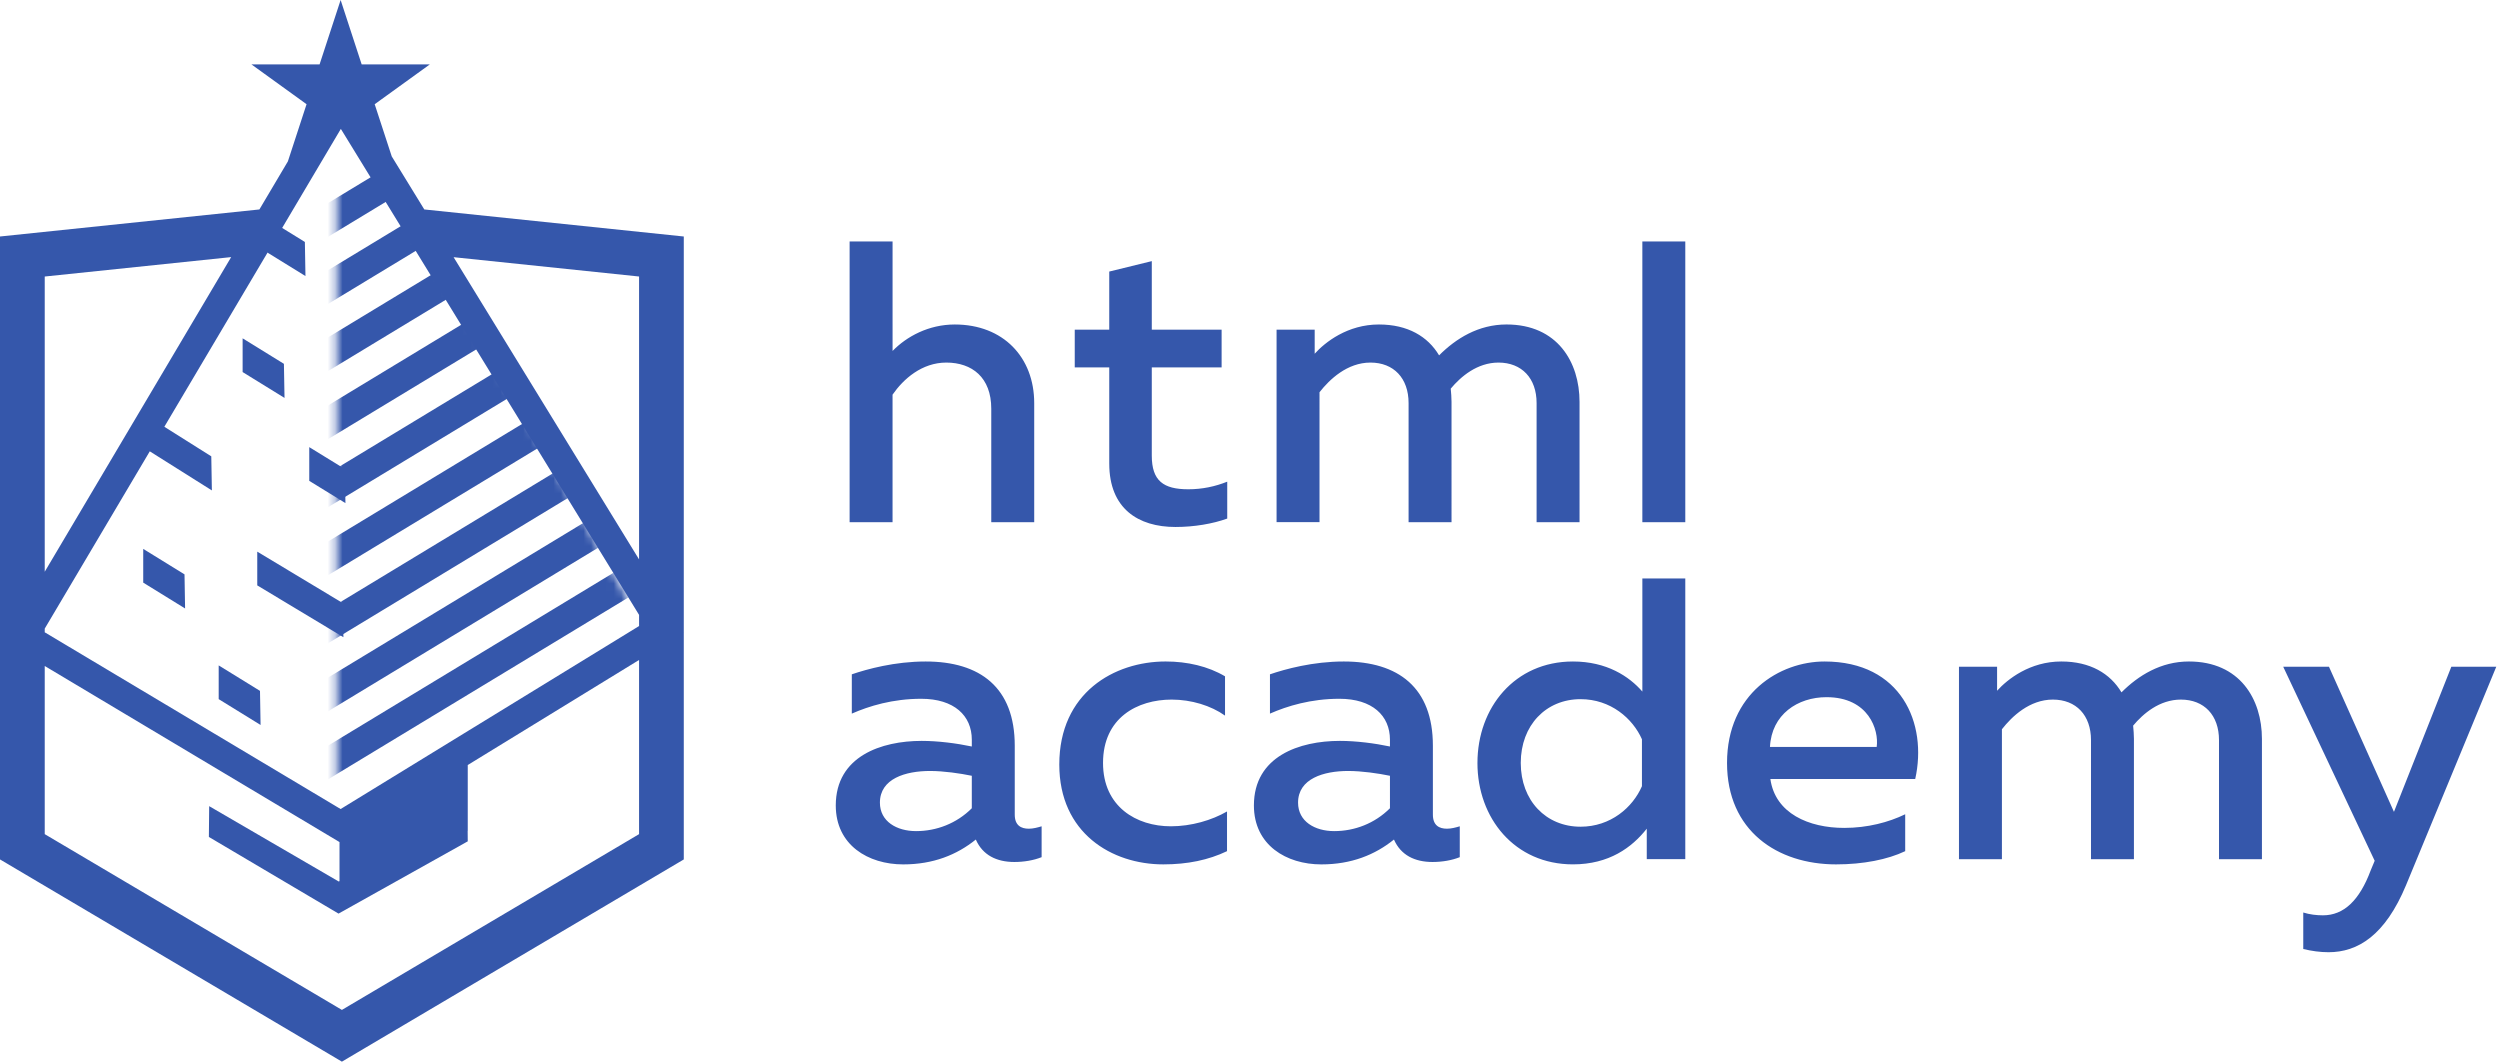 <svg width="332" height="141" viewBox="0 0 332 141" xmlns="http://www.w3.org/2000/svg" xmlns:xlink="http://www.w3.org/1999/xlink"><defs><path id="a" d="M44.706 109.9L86.023 84.22l-41.33-72.962z"/></defs><g fill="none" fill-rule="evenodd"><path d="M129.056 107.336c-2.025 2.023-4.69 3.035-7.407 3.035-2.56 0-4.797-1.277-4.797-3.78 0-3.195 3.41-4.206 6.66-4.206 1.813 0 3.997.32 5.543.638v4.314zm9.272 2.396c-.532.16-1.12.32-1.705.32-1.012 0-1.864-.426-1.864-1.864v-9.16c0-7.72-4.584-11.182-11.833-11.182-4.103 0-7.78 1.01-9.806 1.704v5.218c2.294-1.01 5.438-1.97 9.222-1.97 4.37 0 6.714 2.237 6.714 5.432v.905c-2.025-.426-4.477-.745-6.66-.745-5.33 0-11.406 2.023-11.406 8.574 0 5.272 4.317 7.828 8.953 7.828 3.998 0 7.14-1.278 9.646-3.302.904 2.077 2.77 2.982 5.115 2.982 1.278 0 2.558-.214 3.623-.64v-4.1zM154.476 114.79c3.25 0 6.02-.584 8.472-1.756v-5.272c-2.025 1.172-4.742 1.97-7.46 1.97-4.583 0-9.006-2.61-9.006-8.413 0-6.02 4.583-8.414 9.113-8.414 2.61 0 5.222.798 7.088 2.128v-5.218c-2.24-1.33-5.01-1.97-7.887-1.97-6.822 0-14.122 4.153-14.122 13.685 0 9.107 6.98 13.26 13.802 13.26M184.585 107.336c-2.026 2.023-4.69 3.035-7.408 3.035-2.558 0-4.795-1.277-4.795-3.78 0-3.195 3.41-4.206 6.66-4.206 1.812 0 3.997.32 5.543.638v4.314zm-6.662-8.946c-5.33 0-11.405 2.023-11.405 8.574 0 5.272 4.318 7.828 8.954 7.828 3.997 0 7.14-1.278 9.645-3.302.906 2.077 2.772 2.982 5.117 2.982 1.277 0 2.558-.214 3.623-.64v-4.1c-.533.16-1.12.32-1.705.32-1.012 0-1.865-.426-1.865-1.864v-9.16c0-7.72-4.583-11.182-11.83-11.182-4.105 0-7.782 1.01-9.807 1.704v5.218c2.292-1.01 5.437-1.97 9.22-1.97 4.37 0 6.715 2.237 6.715 5.432v.905c-2.026-.426-4.477-.745-6.662-.745zM218.05 98.177v6.23c-1.225 2.823-4.156 5.38-8.153 5.38-4.583 0-7.94-3.462-7.94-8.468 0-5.007 3.357-8.47 7.94-8.47 3.997 0 6.928 2.558 8.154 5.327m-21.847 3.142c0 7.347 4.954 13.47 12.682 13.47 4.795 0 7.834-2.235 9.805-4.738v4.046h5.116V76.823h-5.702V91.84c-1.758-2.024-4.742-3.994-9.22-3.994-7.727 0-12.68 6.124-12.68 13.473M242.565 92.585c5.595 0 6.98 4.366 6.66 6.604h-14.174c.213-4.314 3.678-6.605 7.515-6.605m1.28 22.206c3.57 0 6.82-.638 9.164-1.756v-4.9c-2.185 1.066-5.01 1.812-8.1 1.812-4.69 0-9.166-1.917-9.806-6.498h19.237c1.653-7.4-1.863-15.602-12.042-15.602-5.915 0-12.95 4.207-12.95 13.472 0 9 6.662 13.473 14.496 13.473M294.683 98.283V114.1h5.702V98.123c0-5.272-2.93-10.278-9.698-10.278-3.73 0-6.715 1.863-8.954 4.1-1.492-2.502-4.156-4.1-7.993-4.1-4.157 0-7.14 2.344-8.527 3.887V88.54h-5.062v25.56h5.703V96.845c1.332-1.705 3.677-3.94 6.767-3.94 3.09 0 5.063 2.076 5.063 5.377V114.1h5.702V98.123c0-.587-.053-1.172-.106-1.758 1.33-1.598 3.516-3.46 6.34-3.46 3.09 0 5.063 2.076 5.063 5.377M331.507 88.538h-5.968l-7.622 19.277-8.632-19.277h-6.076l12.15 25.774-.533 1.278c-1.492 3.993-3.57 5.964-6.34 5.964-.853 0-1.76-.106-2.613-.373v4.847c1.12.267 2.24.426 3.357.426 3.892 0 7.515-2.236 10.287-8.892l11.99-29.022zM118.532 52.41c1.438-2.076 3.89-4.26 7.14-4.26 3.412 0 5.968 1.97 5.968 6.125v15.07h5.703V53.53c0-6.072-4.104-10.438-10.55-10.438-3.465 0-6.396 1.597-8.26 3.514V32.068h-5.704v37.277h5.702V52.41zM147.31 61.57c0 5.965 3.836 8.413 8.792 8.413 2.504 0 4.956-.426 6.875-1.117v-4.9c-1.6.64-3.304 1.01-5.17 1.01-3.304 0-4.85-1.116-4.85-4.472V48.79h9.273v-5.007h-9.272v-9.106l-5.65 1.386v7.72h-4.582v5.006h4.583v12.78zM175.23 52.09c1.333-1.703 3.678-3.94 6.768-3.94s5.062 2.077 5.062 5.378v15.816h5.703V53.37c0-.586-.053-1.173-.106-1.758 1.332-1.598 3.516-3.462 6.34-3.462 3.09 0 5.063 2.077 5.063 5.378v15.816h5.703V53.37c0-5.273-2.93-10.28-9.7-10.28-3.73 0-6.715 1.864-8.952 4.102-1.49-2.503-4.156-4.1-7.992-4.1-4.157 0-7.14 2.343-8.528 3.886v-3.194h-5.062v25.56h5.703V52.09zM218.104 69.344h5.703V32.068h-5.703" fill="#3557ab"/><mask id="b" fill="#3557ab"><use xlink:href="#a"/></mask><path d="M28.235 108.303l1.963 3.29 58.54-35.452-1.964-3.29-58.54 35.453zm0-9.036l1.963 3.292 58.54-35.455-1.964-3.292-58.54 35.454zm0-9.037l1.963 3.292 58.54-35.453-1.964-3.293-58.54 35.453zm0-9.035l1.963 3.29 58.54-35.452-1.964-3.293-58.54 35.455zm0-9.037l1.963 3.293 58.54-35.454-1.964-3.29-58.54 35.452zm0-9.037l1.963 3.294 58.54-35.453-1.964-3.292-58.54 35.453zM88.737 4.093L86.774.8l-58.54 35.454 1.964 3.292 58.54-35.454zM28.235 45.17l1.963 3.292 58.54-35.453-1.964-3.294-58.54 35.453zm58.54-26.538l1.962 3.292-58.54 35.454-1.962-3.293 58.54-35.453z" fill="#3557ab" mask="url(#b)"/><path d="M40.487 32.132l-5.485-3.386v4.48l5.563 3.434-.078-4.528zm-2.782 16.185L32.22 44.93v4.48l5.564 3.434-.08-4.527zm8.09 13.968L41.07 59.38v4.48l4.803 2.953-.078-4.528zM19.09 54.953v4.48l9.047 5.697-.078-4.527-8.97-5.65zm15.074 18.305v4.482l11.44 6.88-.08-4.528-11.36-6.834zm-15.144-.365v4.48l5.56 3.433-.077-4.528-5.483-3.385zM34.527 91.75l.078 4.527-5.563-3.432v-4.48l5.485 3.384z" fill="#3557ab"/><path d="M84.868 110.774l-39.464 23.342L5.94 110.774v-22.33l39.147 23.383v5.186l-.1.054-17.208-10.01-.04 4.09 17.218 10.18 17.16-9.597-.012-1.397.012-.007v-8.732l22.75-13.95v23.13zm-54.17-76.63L5.94 75.926V36.723l24.76-2.58zm54.17 2.58V74.29l-24.63-40.136 24.63 2.567zM45.235 107.44L5.94 83.97v-.49l39.32-66.356.016.012 39.592 64.52v1.482L45.235 107.44zM90.82 83.994l-.013-.022V31.407l-34.46-3.592-4.324-7.045-2.265-6.93 7.32-5.286H48.03L45.236 0 42.44 8.554h-9.047l7.318 5.285-2.48 7.593-3.783 6.383L0 31.406v82.725l45.404 26.856 45.403-26.855V84.003l.014-.01z" fill="#3557ab"/></g></svg>